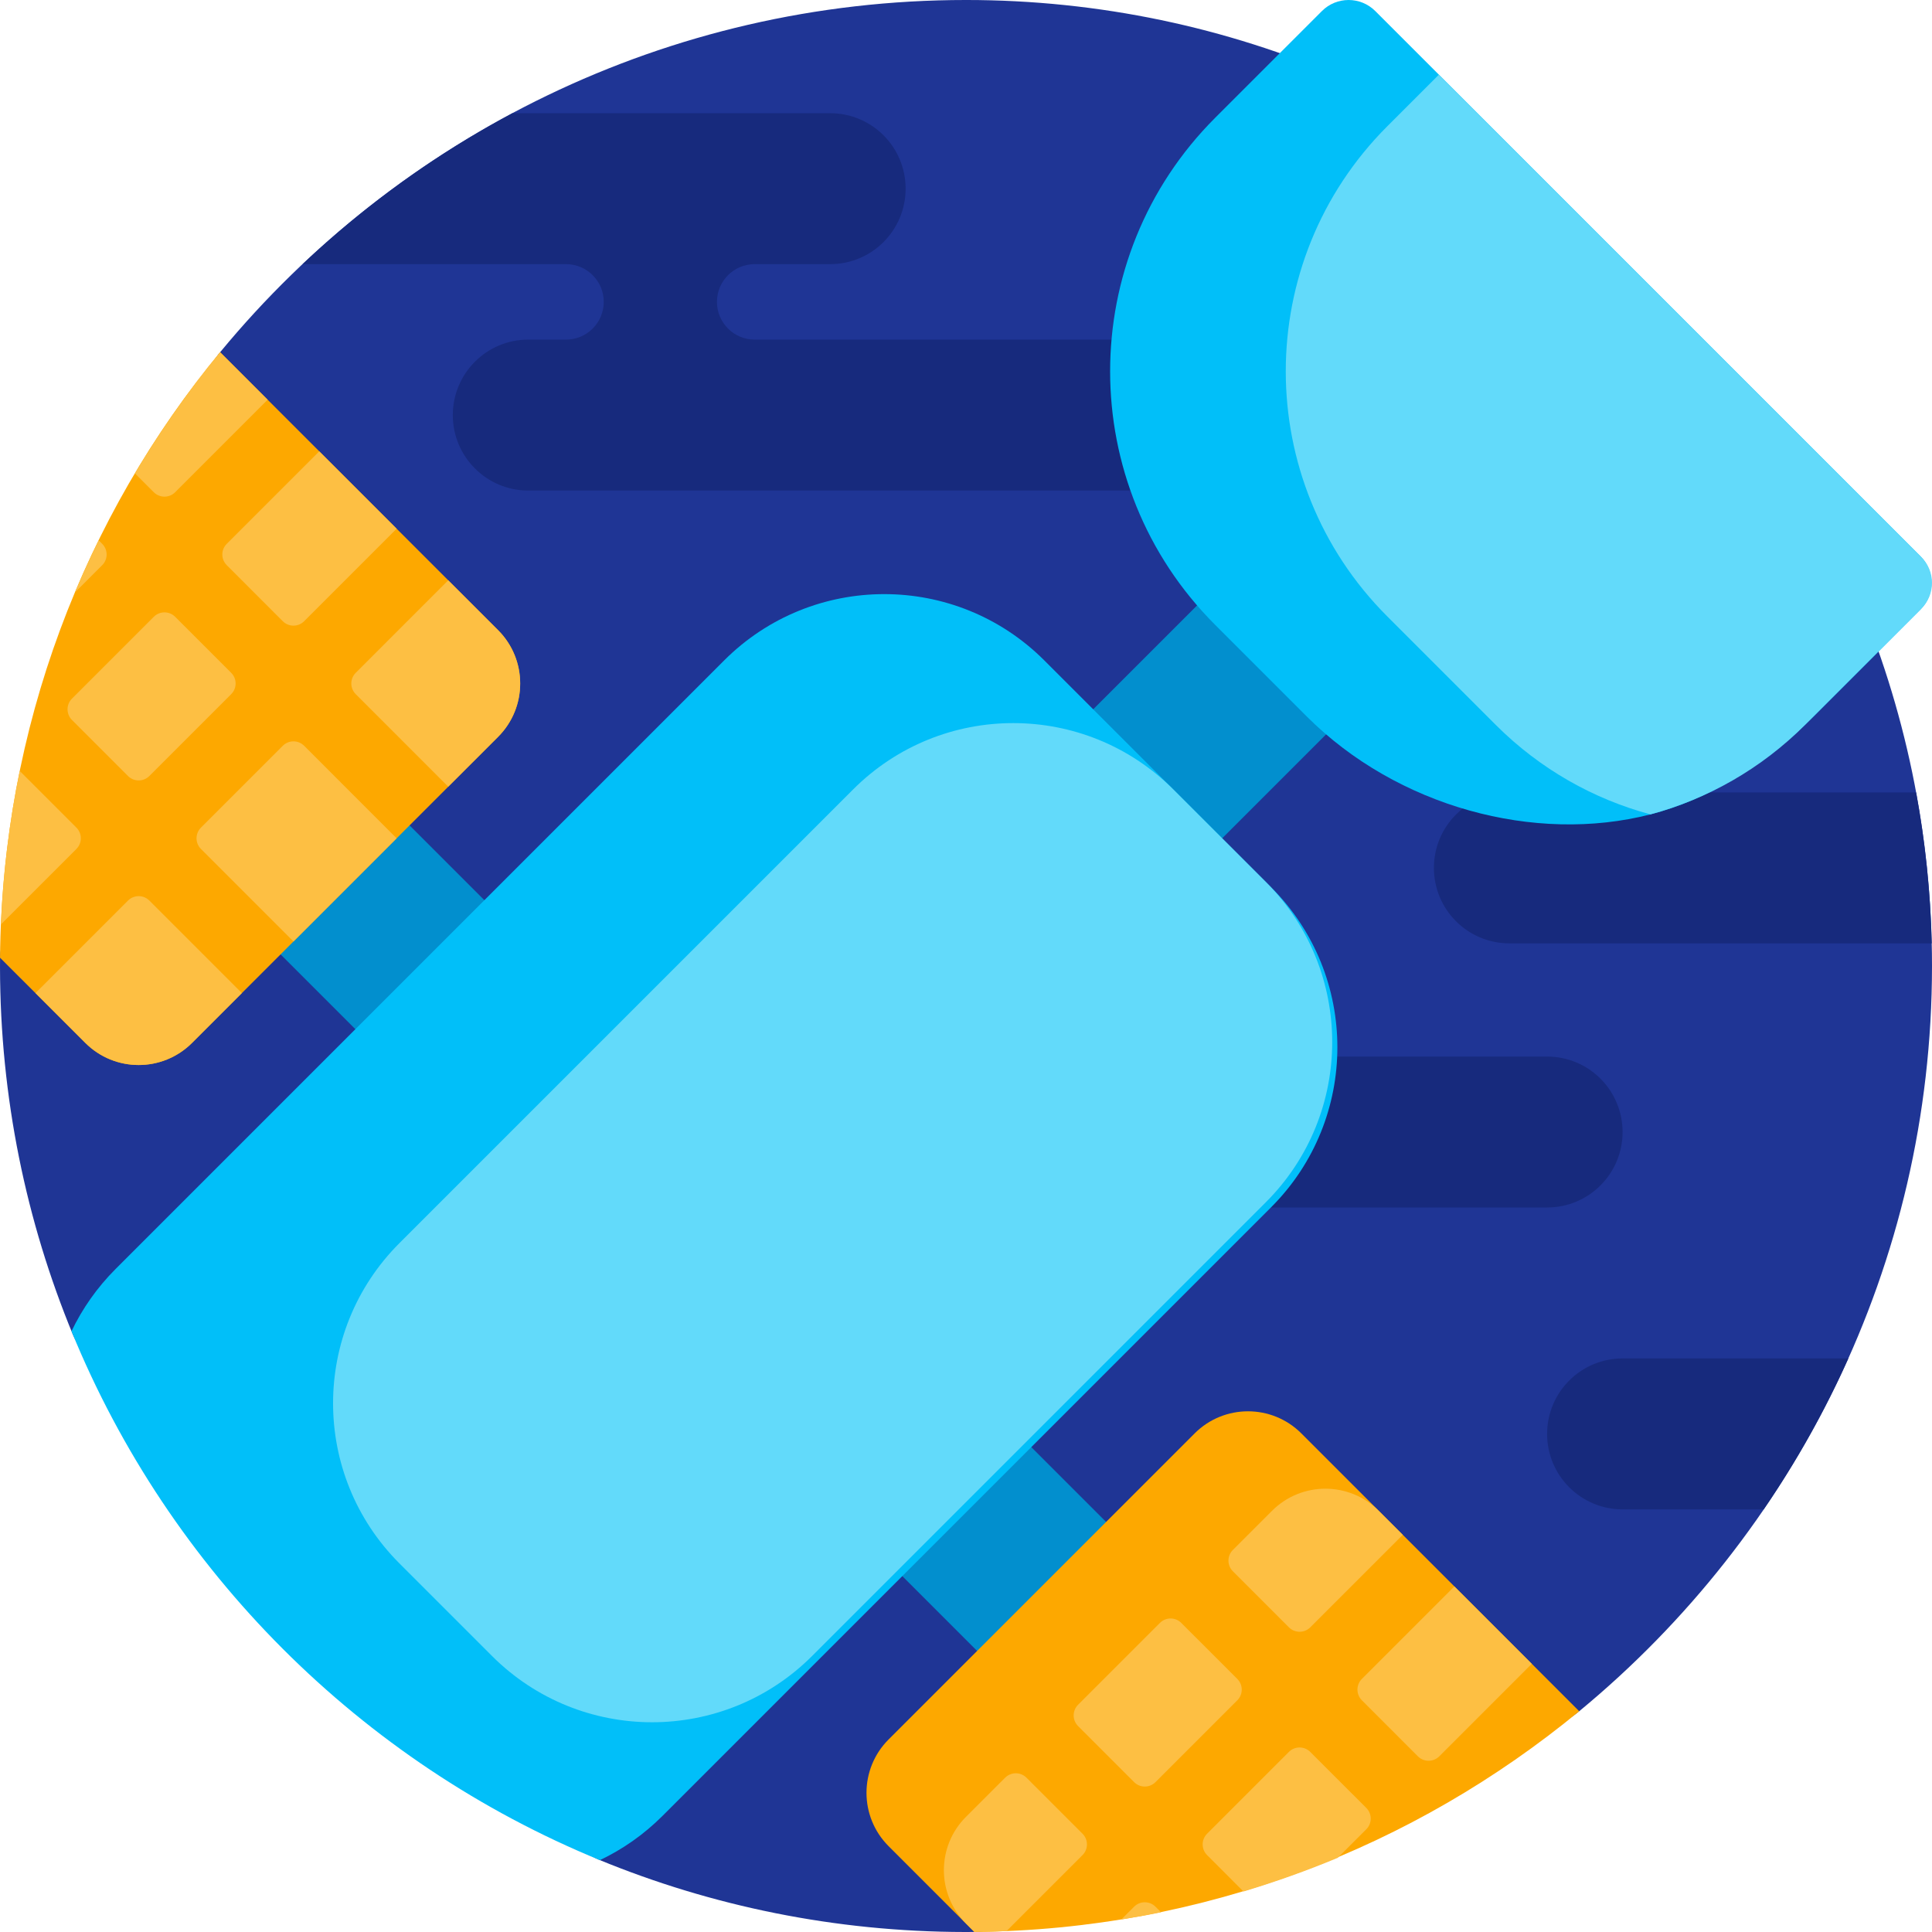 <svg height="512pt" viewBox="0 0 512 512" width="512pt" xmlns="http://www.w3.org/2000/svg"><path d="m437 76.062c46.016 46.289 75.004 109.523 75 179.949-.004 79.348-36.484 150.469-93.5 197.488-4.559 3.758-10.266 5.836-16.172 5.836h-91.504c-21.441 0-38.824 17.383-38.824 38.82 0 7.598-6.125 13.758-13.723 13.832-.883.008-1.77.012-2.652.012-34.305-.051-67.016-6.859-96.898-19.148-2.828-1.164-5.141-3.328-6.41-6.113-25.66-56.328-71.137-101.715-127.523-127.27-2.484-1.125-4.406-3.195-5.449-5.715-12.41-30.012-19.293-62.891-19.344-97.375 0-.906.004-1.809.012-2.715.051-5.719 4.695-10.328 10.414-10.328 23.277 0 42.145-18.871 42.145-42.148v-91.777c0-5.902 2.078-11.605 5.836-16.156 47.031-56.965 118.273-93.25 197.582-93.254 70.969-.004 134.641 29.422 181.012 76.062zm0 0" fill="#1f3595"/><path d="m410 320h-170c-11.047 0-20-8.953-20-20s8.953-20 20-20h170c11.047 0 20 8.953 20 20s-8.953 20-20 20zm0 60c0 11.047 8.953 20 20 20h37.391c8.613-12.582 16.145-25.953 22.434-40h-59.824c-11.047 0-20 8.953-20 20zm-10-130h111.922c-.32-13.641-1.73-26.996-4.137-40h-107.785c-11.047 0-20 8.953-20 20s8.953 20 20 20zm-70-140c0-11.047-8.953-20-20-20h-110c-5.523 0-10-4.477-10-10s4.477-10 10-10h20c11.047 0 20-8.953 20-20s-8.953-20-20-20h-84.188c-20.316 10.832-39.016 24.316-55.621 40h69.809c5.523 0 10 4.477 10 10s-4.477 10-10 10h-10c-11.047 0-20 8.953-20 20s8.953 20 20 20h170c11.047 0 20-8.953 20-20zm0 0" fill="#172a7d"/><path d="m282.875 263.176-34.188-34.184 102.551-102.551 34.188 34.184zm-236.555-38.285 240.656 240.652 34.184-34.184-240.652-240.656zm0 0" fill="#028fce"/><path d="m508.934 161.543-28.305 28.305c-13.109 13.105-28.129 22.09-43.246 25.973-30.605 7.855-67.113-1.98-91.105-25.973l-24.262-24.266c-37.098-37.098-37.098-97.25 0-134.348l28.305-28.305c3.906-3.906 10.238-3.906 14.145 0l144.469 144.469c3.906 3.906 3.906 10.238 0 14.145zm-232.176 13.477c-23.43-23.43-61.422-23.43-84.852 0l-161.27 161.27c-4.941 4.941-8.828 10.535-11.688 16.5 25.938 63.457 76.605 114.172 140.035 140.168 5.996-2.859 11.625-6.762 16.59-11.73l161.27-161.27c23.434-23.43 23.434-61.422 0-84.852zm0 0" fill="#01bff9"/><path d="m509.168 161.309-30.766 30.766c-11.793 11.789-25.992 19.707-41.02 23.746-15.027-4.039-29.227-11.957-41.02-23.746l-28.715-28.715c-35.871-35.871-35.871-94.027 0-129.898l13.672-13.672 127.848 127.848c3.777 3.773 3.777 9.895 0 13.672zm-198.227 47.895c-23.43-23.434-61.422-23.434-84.852 0l-120.25 120.25c-23.43 23.43-23.43 61.418 0 84.852l24.535 24.535c23.434 23.434 61.422 23.434 84.855 0l120.246-120.25c23.43-23.43 23.43-61.422 0-84.852zm0 0" fill="#62dafa"/><path d="m131.996 166.992c7.809 7.812 7.809 20.473 0 28.285l-81.102 81.102c-7.812 7.812-20.477 7.812-28.285 0l-22.602-22.578c.516-60.926 22.43-117.113 58.332-160.465zm212.875 212.875c-7.809-7.809-20.473-7.809-28.281 0l-81.105 81.105c-7.809 7.809-7.809 20.473 0 28.281l22.719 22.719c60.922-.516 116.598-22.469 160.301-58.477zm0 0" fill="#fda800"/><path d="m80.602 197.637 24.516 24.52-54.223 54.223c-7.812 7.812-20.477 7.812-28.285 0l-22.582-22.578 9.375 9.375 24.52-24.52c1.562-1.562 4.098-1.562 5.66 0l24.516 24.52 13.672-13.676-24.516-24.516c-1.562-1.562-1.562-4.098 0-5.66l21.688-21.688c1.562-1.562 4.098-1.562 5.66 0zm-16.035-98.074c-2.184-2.184-4.074-4.09-6.227-6.227h-.004c-8.312 10.09-15.863 20.82-22.574 32.117l4.996 4.996c1.562 1.562 4.098 1.562 5.66 0l24.516-24.52 13.672 13.676-24.516 24.516c-1.562 1.562-1.562 4.098 0 5.656l14.852 14.855c1.562 1.562 4.098 1.562 5.656 0l24.52-24.52 13.672 13.672-24.516 24.52c-1.562 1.562-1.562 4.094 0 5.656l24.516 24.52 13.207-13.203c7.809-7.812 7.809-20.477 0-28.285zm-38.414 43.625c-2.23 4.539-4.34 9.145-6.305 13.832l7.238-7.242c1.562-1.559 1.562-4.094 0-5.656zm35.117 35.117-14.852-14.852c-1.562-1.562-4.098-1.562-5.66 0l-21.688 21.691c-1.562 1.559-1.562 4.094 0 5.656l14.852 14.852c1.562 1.562 4.094 1.562 5.656 0l21.691-21.688c1.562-1.566 1.562-4.098 0-5.66zm-56.047 25.996c-2.707 13.215-4.383 26.809-4.973 40.68l20-19.996c1.562-1.562 1.562-4.098 0-5.66zm314.664 287.312 9.645 9.652c8.523-2.555 16.863-5.531 24.988-8.922l7.566-7.566c1.562-1.559 1.562-4.094 0-5.656l-14.855-14.852c-1.559-1.562-4.094-1.562-5.656 0l-21.688 21.688c-1.562 1.562-1.562 4.098 0 5.656zm-22.738 17.078c3.543-.57 7.062-1.199 10.551-1.914l-1.488-1.488c-1.562-1.562-4.094-1.562-5.656 0zm-41.152-27.211c-7.812 7.809-7.812 20.473 0 28.285l2.223 2.223c2.855-.023 5.684-.113 8.516-.227l20.148-20.148c1.562-1.559 1.562-4.094 0-5.656l-14.855-14.852c-1.559-1.562-4.094-1.562-5.656 0zm71.906-36.543-14.855-14.852c-1.562-1.562-4.094-1.562-5.656 0l-21.688 21.688c-1.562 1.562-1.562 4.098 0 5.66l14.852 14.852c1.562 1.562 4.094 1.562 5.656 0l21.691-21.691c1.562-1.562 1.562-4.094 0-5.656zm43.848-38.191 6.199 6.199-12.566-12.566c-7.809-7.812-20.473-7.812-28.285 0l-10.375 10.375c-1.562 1.562-1.562 4.094 0 5.656l14.855 14.855c1.559 1.559 4.094 1.559 5.656 0zm13.676 13.672-24.52 24.52c-1.562 1.562-1.562 4.094 0 5.656l14.852 14.855c1.562 1.562 4.098 1.562 5.66 0l24.516-24.52 4.551 4.551zm0 0" fill="#fdbf43"/></svg>